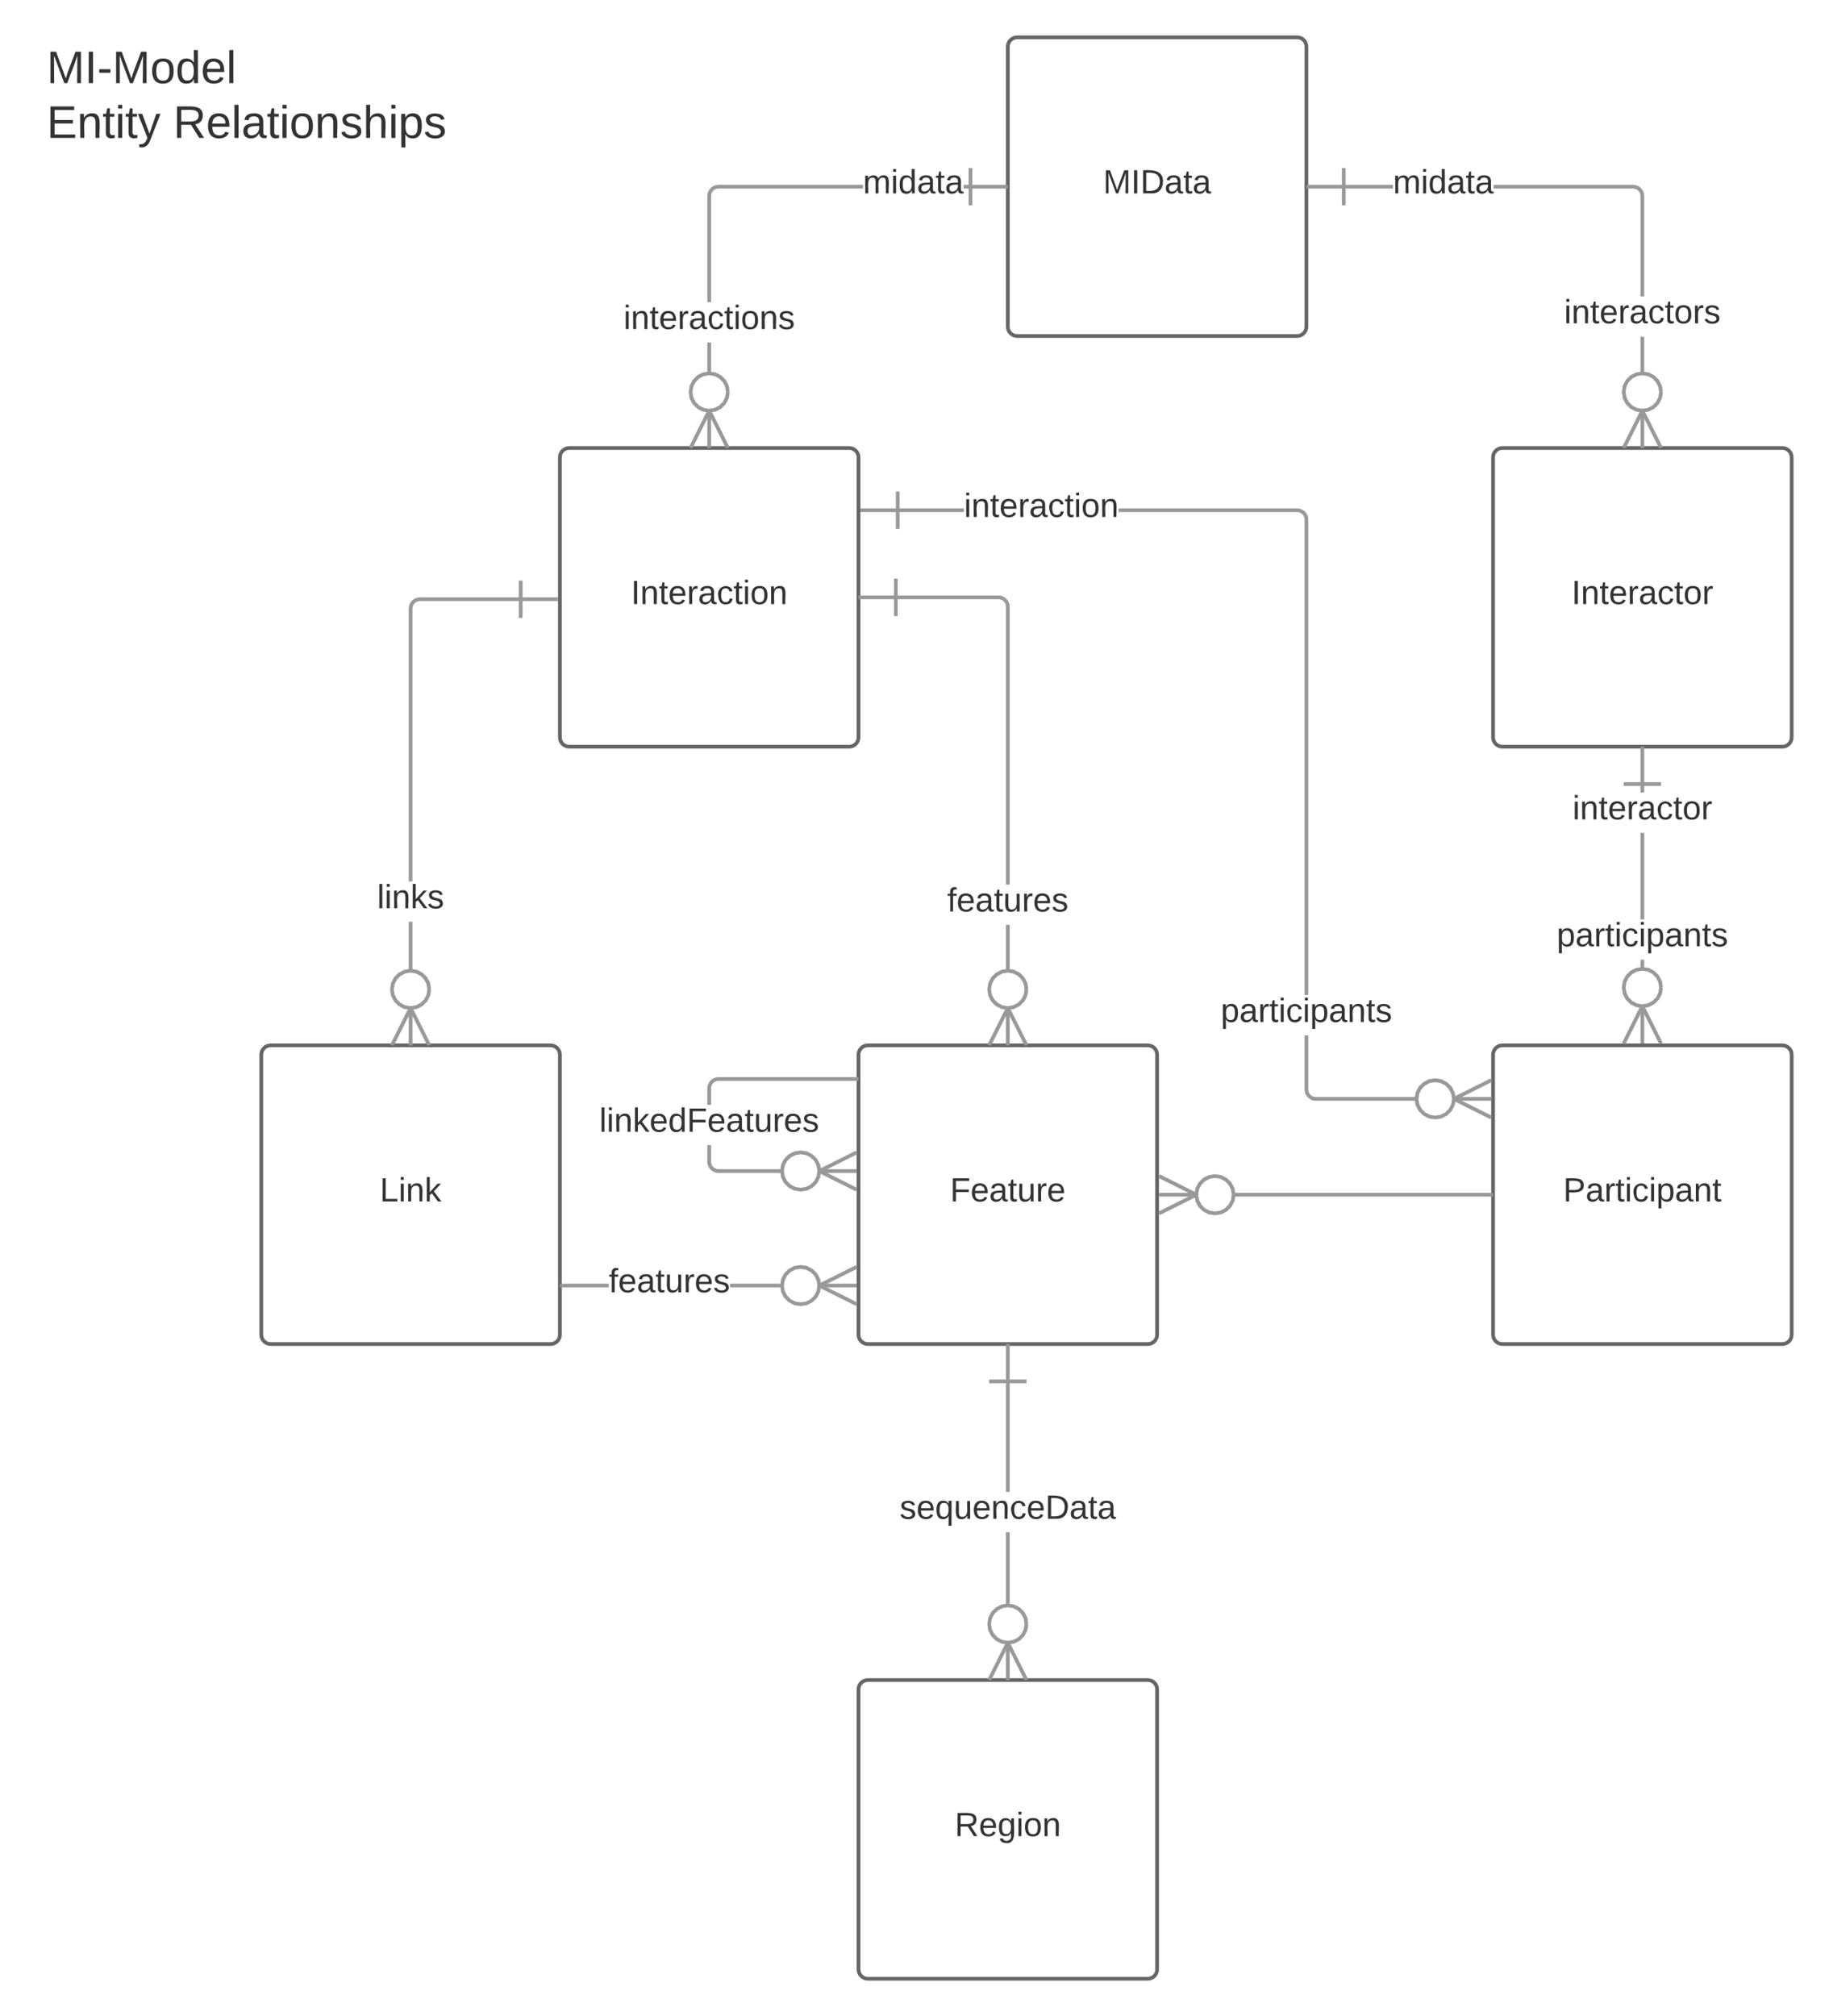 <svg xmlns="http://www.w3.org/2000/svg" xmlns:xlink="http://www.w3.org/1999/xlink" width="980" height="1080"><g transform="translate(-20 -20)"><path d="M0 0h1360v1760H0z" fill="#fff"/><path d="M560 45c0-2.76 2.24-5 5-5h150c2.76 0 5 2.24 5 5v150c0 2.76-2.24 5-5 5H565c-2.76 0-5-2.24-5-5z" stroke="#666" stroke-width="2" fill="#fff"/><use xlink:href="#a" transform="matrix(1,0,0,1,565,45) translate(46.05 78.6)"/><path d="M320 265c0-2.76 2.24-5 5-5h150c2.76 0 5 2.24 5 5v150c0 2.76-2.24 5-5 5H325c-2.76 0-5-2.24-5-5z" stroke="#666" stroke-width="2" fill="#fff"/><use xlink:href="#b" transform="matrix(1,0,0,1,325,265) translate(33.05 78.6)"/><path d="M820 265c0-2.76 2.24-5 5-5h150c2.76 0 5 2.24 5 5v150c0 2.76-2.24 5-5 5H825c-2.76 0-5-2.24-5-5z" stroke="#666" stroke-width="2" fill="#fff"/><use xlink:href="#c" transform="matrix(1,0,0,1,825,265) translate(37.05 78.6)"/><path d="M820 585c0-2.76 2.24-5 5-5h150c2.76 0 5 2.24 5 5v150c0 2.76-2.24 5-5 5H825c-2.76 0-5-2.24-5-5z" stroke="#666" stroke-width="2" fill="#fff"/><use xlink:href="#d" transform="matrix(1,0,0,1,825,585) translate(32.575 78.6)"/><path d="M480 925c0-2.76 2.24-5 5-5h150c2.76 0 5 2.24 5 5v150c0 2.76-2.24 5-5 5H485c-2.76 0-5-2.24-5-5z" stroke="#666" stroke-width="2" fill="#fff"/><use xlink:href="#e" transform="matrix(1,0,0,1,485,925) translate(46.55 78.6)"/><path d="M480 585c0-2.76 2.24-5 5-5h150c2.76 0 5 2.24 5 5v150c0 2.76-2.24 5-5 5H485c-2.76 0-5-2.24-5-5z" stroke="#666" stroke-width="2" fill="#fff"/><use xlink:href="#f" transform="matrix(1,0,0,1,485,585) translate(44.05 78.6)"/><path d="M560 120H405c-2.76 0-5 2.24-5 5v135" stroke="#999" stroke-width="2" fill="none"/><path d="M541 130h-2v-20h2zM410.9 259.55l-.9.45h-1.12L400 242.24 391.12 260H390l-.9-.45 10.9-21.8z" fill="#999"/><path d="M410 230l-.5 3.16-1.43 2.75-2.16 2.17-2.74 1.42-3.16.5-3.16-.5-2.75-1.43-2.17-2.16-1.42-2.74-.5-3.16.5-3.16 1.43-2.75 2.16-2.17 2.74-1.42 3.16-.5 3.16.5 2.75 1.43 2.17 2.16 1.42 2.74z" fill="#fff"/><path d="M403.48 219.55l3.02 1.56 2.4 2.4 1.55 3.02.54 3.32-1 .16 1 .16-.55 3.32-1.56 3.02-2.4 2.4-3.02 1.55-3.48.56-3.48-.55-3.02-1.56-2.4-2.4-1.55-3.02L389 230l.55-3.48 1.56-3.02 2.4-2.4 3.02-1.55L400 219zm-6.32 1.92l-2.47 1.28-1.95 1.94-1.28 2.46L391 230l.47 2.84 1.28 2.47 1.94 1.95 2.46 1.28 2.84.46 2.84-.47 2.47-1.28 1.95-1.94 1.28-2.46.46-2.84-.47-2.84-1.28-2.47-1.94-1.95-2.46-1.28L400 221z" fill="#999"/><path fill="#fff" d="M354.07 181.87h91.86v21.6h-91.86z"/><use xlink:href="#g" transform="matrix(1,0,0,1,354.075,181.867) translate(0.005 14.4)"/><path fill="#fff" d="M482.38 109.2h53.9v21.6h-53.9z"/><use xlink:href="#h" transform="matrix(1,0,0,1,482.383,109.2) translate(0.005 14.4)"/><path d="M720 120h175c2.76 0 5 2.24 5 5v135" stroke="#999" stroke-width="2" fill="none"/><path d="M741 130h-2v-20h2zM910.9 259.55l-.9.45h-1.12L900 242.24 891.12 260H890l-.9-.45 10.9-21.8z" fill="#999"/><path d="M910 230l-.5 3.16-1.43 2.75-2.16 2.17-2.74 1.42-3.16.5-3.16-.5-2.75-1.43-2.17-2.16-1.42-2.74-.5-3.16.5-3.16 1.43-2.75 2.16-2.17 2.74-1.42 3.16-.5 3.16.5 2.75 1.43 2.17 2.16 1.42 2.74z" fill="#fff"/><path d="M903.48 219.55l3.02 1.56 2.4 2.4 1.55 3.02.54 3.32-1 .16 1 .16-.55 3.32-1.56 3.02-2.4 2.4-3.02 1.55-3.48.56-3.48-.55-3.02-1.56-2.4-2.4-1.55-3.02L889 230l.55-3.48 1.56-3.02 2.4-2.4 3.02-1.55L900 219zm-6.32 1.92l-2.47 1.28-1.95 1.94-1.28 2.46L891 230l.47 2.84 1.28 2.47 1.94 1.95 2.46 1.28 2.84.46 2.84-.47 2.47-1.28 1.95-1.94 1.28-2.46.46-2.84-.47-2.84-1.28-2.47-1.94-1.95-2.46-1.28L900 221z" fill="#999"/><path fill="#fff" d="M858.08 178.8h83.86v21.6h-83.86z"/><use xlink:href="#i" transform="matrix(1,0,0,1,858.075,178.8) translate(0.005 14.4)"/><path fill="#fff" d="M766.38 109.2h53.9v21.6h-53.9z"/><use xlink:href="#h" transform="matrix(1,0,0,1,766.383,109.2) translate(0.005 14.4)"/><path d="M900 420v159" stroke="#999" stroke-width="2" fill="none"/><path d="M910 441h-20v-2h20zM910.9 578.55l-1.8.9-9.1-18.2-9.1 18.2-1.8-.9 10.9-21.8z" fill="#999"/><path d="M910 549l-.5 3.16-1.43 2.75-2.16 2.17-2.74 1.42-3.16.5-3.16-.5-2.75-1.43-2.17-2.16-1.42-2.74-.5-3.16.5-3.16 1.43-2.75 2.16-2.17 2.74-1.42 3.16-.5 3.16.5 2.75 1.43 2.17 2.16 1.42 2.74z" fill="#fff"/><path d="M903.48 538.55l3.02 1.56 2.4 2.4 1.55 3.02.54 3.32-1 .16 1 .16-.55 3.32-1.56 3.02-2.4 2.4-3.02 1.55-3.48.56-3.48-.55-3.02-1.56-2.4-2.4-1.55-3.02L889 549l.55-3.48 1.56-3.02 2.4-2.4 3.02-1.55L900 538zm-6.32 1.92l-2.47 1.28-1.95 1.94-1.28 2.46L891 549l.47 2.84 1.28 2.47 1.94 1.95 2.46 1.28 2.84.46 2.84-.47 2.47-1.28 1.95-1.94 1.28-2.46.46-2.84-.47-2.84-1.28-2.47-1.94-1.95-2.46-1.28L900 540z" fill="#999"/><path fill="#fff" d="M854.08 512.53h91.86v21.6h-91.86z"/><use xlink:href="#j" transform="matrix(1,0,0,1,854.075,512.533) translate(0.005 14.4)"/><path fill="#fff" d="M862.58 444.53h74.86v21.6h-74.86z"/><use xlink:href="#k" transform="matrix(1,0,0,1,862.575,444.533) translate(0.005 14.4)"/><path d="M160 585c0-2.76 2.24-5 5-5h150c2.76 0 5 2.24 5 5v150c0 2.76-2.24 5-5 5H165c-2.76 0-5-2.24-5-5z" stroke="#666" stroke-width="2" fill="#fff"/><use xlink:href="#l" transform="matrix(1,0,0,1,165,585) translate(58.525 78.6)"/><path d="M240 580V346c0-2.76 2.24-5 5-5h74" stroke="#999" stroke-width="2" fill="none"/><path d="M250.9 579.55l-.9.45h-1.12L240 562.24 231.12 580H230l-.9-.45 10.9-21.8z" fill="#999"/><path d="M250 550l-.5 3.16-1.43 2.75-2.16 2.17-2.74 1.42-3.16.5-3.16-.5-2.75-1.43-2.17-2.16-1.42-2.74-.5-3.16.5-3.16 1.43-2.75 2.16-2.17 2.74-1.42 3.16-.5 3.16.5 2.75 1.43 2.17 2.16 1.42 2.74z" fill="#fff"/><path d="M243.48 539.55l3.02 1.56 2.4 2.4 1.55 3.02.54 3.32-1 .16 1 .16-.55 3.32-1.56 3.02-2.4 2.4-3.02 1.55-3.48.56-3.48-.55-3.02-1.56-2.4-2.4-1.55-3.02L229 550l.55-3.48 1.56-3.02 2.4-2.4 3.02-1.55L240 539zm-6.32 1.92l-2.47 1.28-1.95 1.94-1.28 2.46L231 550l.47 2.84 1.28 2.47 1.94 1.95 2.46 1.28 2.84.46 2.84-.47 2.47-1.28 1.95-1.94 1.28-2.46.46-2.84-.47-2.84-1.28-2.47-1.94-1.95-2.46-1.28L240 541zM300 351h-2v-20h2z" fill="#999"/><path fill="#fff" d="M222.05 492.18h35.9v21.6h-35.9z"/><use xlink:href="#m" transform="matrix(1,0,0,1,222.05,492.178) translate(0.005 14.4)"/><path d="M480 340h75c2.76 0 5 2.24 5 5v235" stroke="#999" stroke-width="2" fill="none"/><path d="M501 350h-2v-20h2zM570.9 579.55l-.9.45h-1.12L560 562.24 551.12 580H550l-.9-.45 10.9-21.8z" fill="#999"/><path d="M570 550l-.5 3.16-1.43 2.75-2.16 2.17-2.74 1.42-3.16.5-3.16-.5-2.75-1.43-2.17-2.16-1.42-2.74-.5-3.16.5-3.16 1.43-2.75 2.16-2.17 2.74-1.42 3.16-.5 3.16.5 2.75 1.43 2.17 2.16 1.42 2.74z" fill="#fff"/><path d="M563.48 539.55l3.02 1.56 2.4 2.4 1.55 3.02.54 3.32-1 .16 1 .16-.55 3.32-1.56 3.02-2.4 2.4-3.02 1.55-3.48.56-3.48-.55-3.02-1.56-2.4-2.4-1.55-3.02L549 550l.55-3.48 1.56-3.02 2.4-2.4 3.02-1.55L560 539zm-6.32 1.92l-2.47 1.28-1.95 1.94-1.28 2.46L551 550l.47 2.84 1.28 2.47 1.94 1.95 2.46 1.28 2.84.46 2.84-.47 2.47-1.28 1.95-1.94 1.28-2.46.46-2.84-.47-2.84-1.28-2.47-1.94-1.95-2.46-1.28L560 541z" fill="#999"/><path fill="#fff" d="M527.52 493.87h64.96v21.6h-64.96z"/><use xlink:href="#n" transform="matrix(1,0,0,1,527.525,493.867) translate(0.005 14.4)"/><path d="M560 740v180" stroke="#999" stroke-width="2" fill="none"/><path d="M570 761h-20v-2h20zM570.9 919.55l-.9.45h-1.12L560 902.24 551.12 920H550l-.9-.45 10.9-21.8z" fill="#999"/><path d="M570 890l-.5 3.16-1.43 2.75-2.16 2.17-2.74 1.42-3.16.5-3.16-.5-2.75-1.43-2.17-2.16-1.42-2.74-.5-3.16.5-3.16 1.43-2.75 2.16-2.17 2.74-1.42 3.16-.5 3.16.5 2.75 1.43 2.17 2.16 1.42 2.74z" fill="#fff"/><path d="M563.48 879.55l3.02 1.56 2.4 2.4 1.55 3.02.54 3.32-1 .16 1 .16-.55 3.32-1.56 3.02-2.4 2.4-3.02 1.55-3.48.56-3.48-.55-3.02-1.56-2.4-2.4-1.55-3.02L549 890l.55-3.48 1.56-3.02 2.4-2.4 3.02-1.55L560 879zm-6.32 1.92l-2.47 1.28-1.95 1.94-1.28 2.46L551 890l.47 2.84 1.28 2.47 1.94 1.95 2.46 1.28 2.84.46 2.84-.47 2.47-1.28 1.95-1.94 1.28-2.46.46-2.84-.47-2.84-1.28-2.47-1.94-1.95-2.46-1.28L560 881z" fill="#999"/><path fill="#fff" d="M502.02 819.2h115.96v21.6H502.02z"/><use xlink:href="#o" transform="matrix(1,0,0,1,502.025,819.2) translate(0.005 14.4)"/><path d="M481 293.33h234c2.76 0 5 2.24 5 5v305.34c0 2.76 2.24 5 5 5h94" stroke="#999" stroke-width="2" fill="none"/><path d="M502 303.33h-2v-20h2zM819.45 599.56l-18.2 9.1 18.2 9.1-.9 1.8-21.8-10.9 21.8-10.9z" fill="#999"/><path d="M799 608.67l-.5 3.16-1.43 2.74-2.16 2.17-2.74 1.42-3.16.5-3.16-.5-2.75-1.42-2.17-2.17-1.42-2.74-.5-3.16.5-3.16 1.43-2.74 2.16-2.16 2.74-1.42 3.16-.5 3.16.5 2.75 1.42 2.17 2.16 1.42 2.75z" fill="#fff"/><path d="M792.48 598.2l3.02 1.58 2.4 2.38 1.55 3.03.54 3.3-1 .17 1 .16-.55 3.3-1.56 3.04-2.4 2.38-3.02 1.57-3.48.56-3.48-.56-3.02-1.57-2.4-2.38-1.55-3.03-.56-3.47.55-3.48 1.56-3.04 2.4-2.38 3.02-1.57 3.48-.55zm-6.32 1.94l-2.47 1.27-1.95 1.96-1.28 2.46-.46 2.85.47 2.84 1.28 2.48 1.94 1.94 2.46 1.28 2.84.45 2.84-.45 2.47-1.28 1.95-1.94 1.28-2.47.46-2.83-.47-2.85-1.28-2.46-1.94-1.95-2.46-1.26-2.84-.46z" fill="#999"/><path fill="#fff" d="M674.08 553.06h91.86v21.6h-91.86z"/><use xlink:href="#j" transform="matrix(1,0,0,1,674.075,553.062) translate(0.005 14.4)"/><path fill="#fff" d="M536.5 282.53h82.87v21.6H536.5z"/><use xlink:href="#p" transform="matrix(1,0,0,1,536.51,282.533) translate(0.005 14.4)"/><path d="M820 660H641" stroke="#999" stroke-width="2" fill="none"/><path d="M663.24 660l-21.8 10.9-.9-1.8 18.22-9.1-18.2-9.1.9-1.8z" fill="#999"/><path d="M681 660l-.5 3.16-1.43 2.75-2.16 2.17-2.74 1.42-3.16.5-3.16-.5-2.75-1.43-2.17-2.16-1.42-2.74-.5-3.16.5-3.16 1.43-2.75 2.16-2.17 2.74-1.42 3.16-.5 3.16.5 2.75 1.43 2.17 2.16 1.42 2.74z" fill="#fff"/><path d="M674.48 649.55l3.02 1.56 2.4 2.4 1.55 3.02.54 3.32-1 .16 1 .16-.55 3.32-1.56 3.02-2.4 2.4-3.02 1.55-3.48.56-3.48-.55-3.02-1.56-2.4-2.4-1.55-3.02L660 660l.55-3.48 1.56-3.02 2.4-2.4 3.02-1.55L671 649zm-6.32 1.92l-2.47 1.28-1.95 1.94-1.28 2.46L662 660l.47 2.84 1.28 2.47 1.94 1.95 2.46 1.28 2.84.46 2.84-.47 2.47-1.28 1.95-1.94 1.28-2.46.46-2.84-.47-2.84-1.28-2.47-1.94-1.95-2.46-1.28L671 651z" fill="#999"/><path d="M479 598h-74c-2.76 0-5 2.24-5 5v39.33c0 2.76 2.24 5 5 5h74" stroke="#999" stroke-width="2" fill="none"/><path d="M480 599h-1v-2h1zM479.45 638.23l-18.2 9.1 18.2 9.1-.9 1.8-21.8-10.9 21.8-10.9z" fill="#999"/><path d="M459 647.33l-.5 3.16-1.43 2.74-2.16 2.16-2.74 1.42-3.16.5-3.16-.5-2.75-1.42-2.17-2.16-1.42-2.75-.5-3.17.5-3.16 1.43-2.74 2.16-2.17 2.74-1.42 3.16-.5 3.16.5 2.75 1.42 2.17 2.17 1.42 2.74z" fill="#fff"/><path d="M452.48 636.88l3.02 1.57 2.4 2.38 1.55 3.03.54 3.3-1 .17 1 .16-.55 3.3-1.56 3.04-2.4 2.38-3.02 1.57-3.48.55-3.48-.56-3.02-1.58-2.4-2.38-1.55-3.03-.56-3.47.55-3.47 1.56-3.03 2.4-2.38 3.02-1.57 3.48-.56zm-6.32 1.92l-2.47 1.28-1.95 1.94-1.28 2.47-.46 2.83.47 2.85 1.28 2.46 1.94 1.95 2.46 1.26 2.84.46 2.84-.46 2.47-1.27 1.95-1.96 1.28-2.46.46-2.85-.47-2.84-1.28-2.48-1.94-1.94-2.46-1.28-2.84-.45z" fill="#999"/><path fill="#fff" d="M341.1 611.87h117.8v21.6H341.1z"/><use xlink:href="#q" transform="matrix(1,0,0,1,341.1,611.867) translate(0.005 14.4)"/><path d="M321 708.67h158" stroke="#999" stroke-width="2" fill="none"/><path d="M321 709.67h-1v-2h1zM479.45 699.56l-18.2 9.1 18.2 9.1-.9 1.8-21.8-10.9 21.8-10.9z" fill="#999"/><path d="M459 708.67l-.5 3.16-1.43 2.74-2.16 2.17-2.74 1.42-3.16.5-3.16-.5-2.75-1.42-2.17-2.17-1.42-2.74-.5-3.16.5-3.16 1.43-2.74 2.16-2.16 2.74-1.42 3.16-.5 3.16.5 2.75 1.42 2.17 2.16 1.42 2.75z" fill="#fff"/><path d="M452.48 698.2l3.02 1.58 2.4 2.38 1.55 3.03.54 3.3-1 .17 1 .16-.55 3.3-1.56 3.04-2.4 2.38-3.02 1.57-3.48.56-3.48-.56-3.02-1.57-2.4-2.38-1.55-3.03-.56-3.47.55-3.48 1.56-3.04 2.4-2.38 3.02-1.57 3.48-.55zm-6.32 1.94l-2.47 1.27-1.95 1.96-1.28 2.46-.46 2.85.47 2.84 1.28 2.48 1.94 1.94 2.46 1.28 2.84.45 2.84-.45 2.47-1.28 1.95-1.94 1.28-2.47.46-2.83-.47-2.85-1.28-2.46-1.94-1.95-2.46-1.26-2.84-.46z" fill="#999"/><path fill="#fff" d="M346.2 697.87h64.95v21.6H346.2z"/><use xlink:href="#n" transform="matrix(1,0,0,1,346.192,697.867) translate(0.005 14.4)"/><path d="M40 45c0-2.76 2.24-5 5-5h230c2.76 0 5 2.24 5 5v58.67c0 2.76-2.24 5-5 5H45c-2.76 0-5-2.24-5-5z" fill="none"/><use xlink:href="#r" transform="matrix(1,0,0,1,45,45) translate(0 19.556)"/><use xlink:href="#s" transform="matrix(1,0,0,1,45,45) translate(0 48.889)"/><use xlink:href="#t" transform="matrix(1,0,0,1,45,45) translate(67.833 48.889)"/><defs><path fill="#333" d="M240 0l2-218c-23 76-54 145-80 218h-23L58-218 59 0H30v-248h44l77 211c21-75 51-140 76-211h43V0h-30" id="u"/><path fill="#333" d="M33 0v-248h34V0H33" id="v"/><path fill="#333" d="M30-248c118-7 216 8 213 122C240-48 200 0 122 0H30v-248zM63-27c89 8 146-16 146-99s-60-101-146-95v194" id="w"/><path fill="#333" d="M141-36C126-15 110 5 73 4 37 3 15-17 15-53c-1-64 63-63 125-63 3-35-9-54-41-54-24 1-41 7-42 31l-33-3c5-37 33-52 76-52 45 0 72 20 72 64v82c-1 20 7 32 28 27v20c-31 9-61-2-59-35zM48-53c0 20 12 33 32 33 41-3 63-29 60-74-43 2-92-5-92 41" id="x"/><path fill="#333" d="M59-47c-2 24 18 29 38 22v24C64 9 27 4 27-40v-127H5v-23h24l9-43h21v43h35v23H59v120" id="y"/><g id="a"><use transform="matrix(0.05,0,0,0.05,0,0)" xlink:href="#u"/><use transform="matrix(0.05,0,0,0.05,14.95,0)" xlink:href="#v"/><use transform="matrix(0.05,0,0,0.05,19.95,0)" xlink:href="#w"/><use transform="matrix(0.05,0,0,0.05,32.9,0)" xlink:href="#x"/><use transform="matrix(0.05,0,0,0.05,42.9,0)" xlink:href="#y"/><use transform="matrix(0.05,0,0,0.05,47.9,0)" xlink:href="#x"/></g><path fill="#333" d="M117-194c89-4 53 116 60 194h-32v-121c0-31-8-49-39-48C34-167 62-67 57 0H25l-1-190h30c1 10-1 24 2 32 11-22 29-35 61-36" id="z"/><path fill="#333" d="M100-194c63 0 86 42 84 106H49c0 40 14 67 53 68 26 1 43-12 49-29l28 8c-11 28-37 45-77 45C44 4 14-33 15-96c1-61 26-98 85-98zm52 81c6-60-76-77-97-28-3 7-6 17-6 28h103" id="A"/><path fill="#333" d="M114-163C36-179 61-72 57 0H25l-1-190h30c1 12-1 29 2 39 6-27 23-49 58-41v29" id="B"/><path fill="#333" d="M96-169c-40 0-48 33-48 73s9 75 48 75c24 0 41-14 43-38l32 2c-6 37-31 61-74 61-59 0-76-41-82-99-10-93 101-131 147-64 4 7 5 14 7 22l-32 3c-4-21-16-35-41-35" id="C"/><path fill="#333" d="M24-231v-30h32v30H24zM24 0v-190h32V0H24" id="D"/><path fill="#333" d="M100-194c62-1 85 37 85 99 1 63-27 99-86 99S16-35 15-95c0-66 28-99 85-99zM99-20c44 1 53-31 53-75 0-43-8-75-51-75s-53 32-53 75 10 74 51 75" id="E"/><g id="b"><use transform="matrix(0.05,0,0,0.05,0,0)" xlink:href="#v"/><use transform="matrix(0.05,0,0,0.05,5,0)" xlink:href="#z"/><use transform="matrix(0.05,0,0,0.05,15,0)" xlink:href="#y"/><use transform="matrix(0.05,0,0,0.05,20,0)" xlink:href="#A"/><use transform="matrix(0.05,0,0,0.05,30,0)" xlink:href="#B"/><use transform="matrix(0.05,0,0,0.05,35.95,0)" xlink:href="#x"/><use transform="matrix(0.05,0,0,0.05,45.95,0)" xlink:href="#C"/><use transform="matrix(0.05,0,0,0.05,54.95,0)" xlink:href="#y"/><use transform="matrix(0.05,0,0,0.05,59.95,0)" xlink:href="#D"/><use transform="matrix(0.05,0,0,0.05,63.9,0)" xlink:href="#E"/><use transform="matrix(0.05,0,0,0.05,73.9,0)" xlink:href="#z"/></g><g id="c"><use transform="matrix(0.05,0,0,0.05,0,0)" xlink:href="#v"/><use transform="matrix(0.05,0,0,0.05,5,0)" xlink:href="#z"/><use transform="matrix(0.05,0,0,0.05,15,0)" xlink:href="#y"/><use transform="matrix(0.05,0,0,0.05,20,0)" xlink:href="#A"/><use transform="matrix(0.05,0,0,0.05,30,0)" xlink:href="#B"/><use transform="matrix(0.05,0,0,0.05,35.95,0)" xlink:href="#x"/><use transform="matrix(0.05,0,0,0.05,45.95,0)" xlink:href="#C"/><use transform="matrix(0.05,0,0,0.05,54.95,0)" xlink:href="#y"/><use transform="matrix(0.05,0,0,0.05,59.95,0)" xlink:href="#E"/><use transform="matrix(0.05,0,0,0.05,69.95,0)" xlink:href="#B"/></g><path fill="#333" d="M30-248c87 1 191-15 191 75 0 78-77 80-158 76V0H30v-248zm33 125c57 0 124 11 124-50 0-59-68-47-124-48v98" id="F"/><path fill="#333" d="M115-194c55 1 70 41 70 98S169 2 115 4C84 4 66-9 55-30l1 105H24l-1-265h31l2 30c10-21 28-34 59-34zm-8 174c40 0 45-34 45-75s-6-73-45-74c-42 0-51 32-51 76 0 43 10 73 51 73" id="G"/><g id="d"><use transform="matrix(0.05,0,0,0.05,0,0)" xlink:href="#F"/><use transform="matrix(0.05,0,0,0.05,12,0)" xlink:href="#x"/><use transform="matrix(0.05,0,0,0.05,22,0)" xlink:href="#B"/><use transform="matrix(0.05,0,0,0.05,27.95,0)" xlink:href="#y"/><use transform="matrix(0.05,0,0,0.05,32.95,0)" xlink:href="#D"/><use transform="matrix(0.05,0,0,0.05,36.9,0)" xlink:href="#C"/><use transform="matrix(0.05,0,0,0.05,45.9,0)" xlink:href="#D"/><use transform="matrix(0.05,0,0,0.05,49.85,0)" xlink:href="#G"/><use transform="matrix(0.05,0,0,0.05,59.85,0)" xlink:href="#x"/><use transform="matrix(0.05,0,0,0.05,69.85,0)" xlink:href="#z"/><use transform="matrix(0.05,0,0,0.05,79.85,0)" xlink:href="#y"/></g><path fill="#333" d="M233-177c-1 41-23 64-60 70L243 0h-38l-65-103H63V0H30v-248c88 3 205-21 203 71zM63-129c60-2 137 13 137-47 0-61-80-42-137-45v92" id="H"/><path fill="#333" d="M177-190C167-65 218 103 67 71c-23-6-38-20-44-43l32-5c15 47 100 32 89-28v-30C133-14 115 1 83 1 29 1 15-40 15-95c0-56 16-97 71-98 29-1 48 16 59 35 1-10 0-23 2-32h30zM94-22c36 0 50-32 50-73 0-42-14-75-50-75-39 0-46 34-46 75s6 73 46 73" id="I"/><g id="e"><use transform="matrix(0.05,0,0,0.05,0,0)" xlink:href="#H"/><use transform="matrix(0.05,0,0,0.05,12.95,0)" xlink:href="#A"/><use transform="matrix(0.05,0,0,0.05,22.95,0)" xlink:href="#I"/><use transform="matrix(0.05,0,0,0.05,32.95,0)" xlink:href="#D"/><use transform="matrix(0.05,0,0,0.05,36.9,0)" xlink:href="#E"/><use transform="matrix(0.05,0,0,0.05,46.9,0)" xlink:href="#z"/></g><path fill="#333" d="M63-220v92h138v28H63V0H30v-248h175v28H63" id="J"/><path fill="#333" d="M84 4C-5 8 30-112 23-190h32v120c0 31 7 50 39 49 72-2 45-101 50-169h31l1 190h-30c-1-10 1-25-2-33-11 22-28 36-60 37" id="K"/><g id="f"><use transform="matrix(0.05,0,0,0.05,0,0)" xlink:href="#J"/><use transform="matrix(0.05,0,0,0.05,10.95,0)" xlink:href="#A"/><use transform="matrix(0.05,0,0,0.05,20.95,0)" xlink:href="#x"/><use transform="matrix(0.05,0,0,0.05,30.95,0)" xlink:href="#y"/><use transform="matrix(0.05,0,0,0.05,35.95,0)" xlink:href="#K"/><use transform="matrix(0.05,0,0,0.05,45.95,0)" xlink:href="#B"/><use transform="matrix(0.05,0,0,0.05,51.9,0)" xlink:href="#A"/></g><path fill="#333" d="M135-143c-3-34-86-38-87 0 15 53 115 12 119 90S17 21 10-45l28-5c4 36 97 45 98 0-10-56-113-15-118-90-4-57 82-63 122-42 12 7 21 19 24 35" id="L"/><g id="g"><use transform="matrix(0.05,0,0,0.05,0,0)" xlink:href="#D"/><use transform="matrix(0.05,0,0,0.05,3.95,0)" xlink:href="#z"/><use transform="matrix(0.05,0,0,0.05,13.95,0)" xlink:href="#y"/><use transform="matrix(0.05,0,0,0.05,18.95,0)" xlink:href="#A"/><use transform="matrix(0.05,0,0,0.05,28.95,0)" xlink:href="#B"/><use transform="matrix(0.05,0,0,0.05,34.9,0)" xlink:href="#x"/><use transform="matrix(0.05,0,0,0.05,44.9,0)" xlink:href="#C"/><use transform="matrix(0.05,0,0,0.05,53.9,0)" xlink:href="#y"/><use transform="matrix(0.05,0,0,0.05,58.9,0)" xlink:href="#D"/><use transform="matrix(0.05,0,0,0.05,62.85,0)" xlink:href="#E"/><use transform="matrix(0.05,0,0,0.05,72.85,0)" xlink:href="#z"/><use transform="matrix(0.05,0,0,0.05,82.85,0)" xlink:href="#L"/></g><path fill="#333" d="M210-169c-67 3-38 105-44 169h-31v-121c0-29-5-50-35-48C34-165 62-65 56 0H25l-1-190h30c1 10-1 24 2 32 10-44 99-50 107 0 11-21 27-35 58-36 85-2 47 119 55 194h-31v-121c0-29-5-49-35-48" id="M"/><path fill="#333" d="M85-194c31 0 48 13 60 33l-1-100h32l1 261h-30c-2-10 0-23-3-31C134-8 116 4 85 4 32 4 16-35 15-94c0-66 23-100 70-100zm9 24c-40 0-46 34-46 75 0 40 6 74 45 74 42 0 51-32 51-76 0-42-9-74-50-73" id="N"/><g id="h"><use transform="matrix(0.05,0,0,0.05,0,0)" xlink:href="#M"/><use transform="matrix(0.05,0,0,0.05,14.95,0)" xlink:href="#D"/><use transform="matrix(0.05,0,0,0.05,18.9,0)" xlink:href="#N"/><use transform="matrix(0.05,0,0,0.05,28.9,0)" xlink:href="#x"/><use transform="matrix(0.05,0,0,0.05,38.9,0)" xlink:href="#y"/><use transform="matrix(0.05,0,0,0.05,43.9,0)" xlink:href="#x"/></g><g id="i"><use transform="matrix(0.05,0,0,0.05,0,0)" xlink:href="#D"/><use transform="matrix(0.05,0,0,0.05,3.95,0)" xlink:href="#z"/><use transform="matrix(0.05,0,0,0.05,13.95,0)" xlink:href="#y"/><use transform="matrix(0.05,0,0,0.05,18.95,0)" xlink:href="#A"/><use transform="matrix(0.05,0,0,0.05,28.95,0)" xlink:href="#B"/><use transform="matrix(0.05,0,0,0.05,34.9,0)" xlink:href="#x"/><use transform="matrix(0.05,0,0,0.05,44.9,0)" xlink:href="#C"/><use transform="matrix(0.05,0,0,0.05,53.9,0)" xlink:href="#y"/><use transform="matrix(0.05,0,0,0.05,58.9,0)" xlink:href="#E"/><use transform="matrix(0.05,0,0,0.05,68.9,0)" xlink:href="#B"/><use transform="matrix(0.05,0,0,0.05,74.85,0)" xlink:href="#L"/></g><g id="j"><use transform="matrix(0.05,0,0,0.05,0,0)" xlink:href="#G"/><use transform="matrix(0.05,0,0,0.05,10,0)" xlink:href="#x"/><use transform="matrix(0.05,0,0,0.05,20,0)" xlink:href="#B"/><use transform="matrix(0.05,0,0,0.05,25.95,0)" xlink:href="#y"/><use transform="matrix(0.05,0,0,0.05,30.95,0)" xlink:href="#D"/><use transform="matrix(0.05,0,0,0.05,34.9,0)" xlink:href="#C"/><use transform="matrix(0.05,0,0,0.05,43.9,0)" xlink:href="#D"/><use transform="matrix(0.05,0,0,0.05,47.85,0)" xlink:href="#G"/><use transform="matrix(0.05,0,0,0.05,57.85,0)" xlink:href="#x"/><use transform="matrix(0.05,0,0,0.05,67.85,0)" xlink:href="#z"/><use transform="matrix(0.05,0,0,0.05,77.85,0)" xlink:href="#y"/><use transform="matrix(0.05,0,0,0.05,82.85,0)" xlink:href="#L"/></g><g id="k"><use transform="matrix(0.05,0,0,0.05,0,0)" xlink:href="#D"/><use transform="matrix(0.05,0,0,0.05,3.95,0)" xlink:href="#z"/><use transform="matrix(0.05,0,0,0.05,13.95,0)" xlink:href="#y"/><use transform="matrix(0.05,0,0,0.05,18.95,0)" xlink:href="#A"/><use transform="matrix(0.05,0,0,0.05,28.95,0)" xlink:href="#B"/><use transform="matrix(0.05,0,0,0.05,34.9,0)" xlink:href="#x"/><use transform="matrix(0.05,0,0,0.05,44.9,0)" xlink:href="#C"/><use transform="matrix(0.05,0,0,0.05,53.9,0)" xlink:href="#y"/><use transform="matrix(0.05,0,0,0.05,58.9,0)" xlink:href="#E"/><use transform="matrix(0.05,0,0,0.05,68.9,0)" xlink:href="#B"/></g><path fill="#333" d="M30 0v-248h33v221h125V0H30" id="O"/><path fill="#333" d="M143 0L79-87 56-68V0H24v-261h32v163l83-92h37l-77 82L181 0h-38" id="P"/><g id="l"><use transform="matrix(0.05,0,0,0.05,0,0)" xlink:href="#O"/><use transform="matrix(0.05,0,0,0.05,10,0)" xlink:href="#D"/><use transform="matrix(0.05,0,0,0.05,13.95,0)" xlink:href="#z"/><use transform="matrix(0.05,0,0,0.05,23.95,0)" xlink:href="#P"/></g><path fill="#333" d="M24 0v-261h32V0H24" id="Q"/><g id="m"><use transform="matrix(0.05,0,0,0.05,0,0)" xlink:href="#Q"/><use transform="matrix(0.05,0,0,0.05,3.95,0)" xlink:href="#D"/><use transform="matrix(0.05,0,0,0.05,7.9,0)" xlink:href="#z"/><use transform="matrix(0.05,0,0,0.05,17.9,0)" xlink:href="#P"/><use transform="matrix(0.05,0,0,0.05,26.9,0)" xlink:href="#L"/></g><path fill="#333" d="M101-234c-31-9-42 10-38 44h38v23H63V0H32v-167H5v-23h27c-7-52 17-82 69-68v24" id="R"/><g id="n"><use transform="matrix(0.05,0,0,0.05,0,0)" xlink:href="#R"/><use transform="matrix(0.05,0,0,0.05,5,0)" xlink:href="#A"/><use transform="matrix(0.05,0,0,0.05,15,0)" xlink:href="#x"/><use transform="matrix(0.05,0,0,0.05,25,0)" xlink:href="#y"/><use transform="matrix(0.05,0,0,0.05,30,0)" xlink:href="#K"/><use transform="matrix(0.05,0,0,0.05,40,0)" xlink:href="#B"/><use transform="matrix(0.05,0,0,0.05,45.95,0)" xlink:href="#A"/><use transform="matrix(0.05,0,0,0.05,55.95,0)" xlink:href="#L"/></g><path fill="#333" d="M145-31C134-9 116 4 85 4 32 4 16-35 15-94c0-59 17-99 70-100 32-1 48 14 60 33 0-11-1-24 2-32h30l-1 268h-32zM93-21c41 0 51-33 51-76s-8-73-50-73c-40 0-46 35-46 75s5 74 45 74" id="S"/><g id="o"><use transform="matrix(0.05,0,0,0.05,0,0)" xlink:href="#L"/><use transform="matrix(0.05,0,0,0.05,9,0)" xlink:href="#A"/><use transform="matrix(0.05,0,0,0.05,19,0)" xlink:href="#S"/><use transform="matrix(0.05,0,0,0.05,29,0)" xlink:href="#K"/><use transform="matrix(0.05,0,0,0.05,39,0)" xlink:href="#A"/><use transform="matrix(0.05,0,0,0.05,49,0)" xlink:href="#z"/><use transform="matrix(0.05,0,0,0.05,59,0)" xlink:href="#C"/><use transform="matrix(0.05,0,0,0.05,68,0)" xlink:href="#A"/><use transform="matrix(0.05,0,0,0.05,78,0)" xlink:href="#w"/><use transform="matrix(0.05,0,0,0.05,90.95,0)" xlink:href="#x"/><use transform="matrix(0.05,0,0,0.05,100.95,0)" xlink:href="#y"/><use transform="matrix(0.05,0,0,0.05,105.95,0)" xlink:href="#x"/></g><g id="p"><use transform="matrix(0.05,0,0,0.05,0,0)" xlink:href="#D"/><use transform="matrix(0.05,0,0,0.05,3.95,0)" xlink:href="#z"/><use transform="matrix(0.05,0,0,0.05,13.95,0)" xlink:href="#y"/><use transform="matrix(0.05,0,0,0.05,18.95,0)" xlink:href="#A"/><use transform="matrix(0.05,0,0,0.05,28.95,0)" xlink:href="#B"/><use transform="matrix(0.05,0,0,0.05,34.9,0)" xlink:href="#x"/><use transform="matrix(0.05,0,0,0.05,44.9,0)" xlink:href="#C"/><use transform="matrix(0.05,0,0,0.05,53.9,0)" xlink:href="#y"/><use transform="matrix(0.05,0,0,0.05,58.9,0)" xlink:href="#D"/><use transform="matrix(0.05,0,0,0.05,62.85,0)" xlink:href="#E"/><use transform="matrix(0.05,0,0,0.05,72.85,0)" xlink:href="#z"/></g><g id="q"><use transform="matrix(0.05,0,0,0.05,0,0)" xlink:href="#Q"/><use transform="matrix(0.05,0,0,0.05,3.95,0)" xlink:href="#D"/><use transform="matrix(0.05,0,0,0.05,7.9,0)" xlink:href="#z"/><use transform="matrix(0.05,0,0,0.05,17.9,0)" xlink:href="#P"/><use transform="matrix(0.05,0,0,0.05,26.9,0)" xlink:href="#A"/><use transform="matrix(0.05,0,0,0.05,36.9,0)" xlink:href="#N"/><use transform="matrix(0.05,0,0,0.05,46.9,0)" xlink:href="#J"/><use transform="matrix(0.05,0,0,0.05,57.85,0)" xlink:href="#A"/><use transform="matrix(0.05,0,0,0.05,67.85,0)" xlink:href="#x"/><use transform="matrix(0.05,0,0,0.05,77.85,0)" xlink:href="#y"/><use transform="matrix(0.05,0,0,0.05,82.85,0)" xlink:href="#K"/><use transform="matrix(0.05,0,0,0.05,92.85,0)" xlink:href="#B"/><use transform="matrix(0.05,0,0,0.05,98.8,0)" xlink:href="#A"/><use transform="matrix(0.05,0,0,0.05,108.8,0)" xlink:href="#L"/></g><path fill="#333" d="M16-82v-28h88v28H16" id="T"/><g id="r"><use transform="matrix(0.068,0,0,0.068,0,0)" xlink:href="#u"/><use transform="matrix(0.068,0,0,0.068,20.302,0)" xlink:href="#v"/><use transform="matrix(0.068,0,0,0.068,27.093,0)" xlink:href="#T"/><use transform="matrix(0.068,0,0,0.068,35.173,0)" xlink:href="#u"/><use transform="matrix(0.068,0,0,0.068,55.475,0)" xlink:href="#E"/><use transform="matrix(0.068,0,0,0.068,69.056,0)" xlink:href="#N"/><use transform="matrix(0.068,0,0,0.068,82.636,0)" xlink:href="#A"/><use transform="matrix(0.068,0,0,0.068,96.216,0)" xlink:href="#Q"/></g><path fill="#333" d="M30 0v-248h187v28H63v79h144v27H63v87h162V0H30" id="U"/><path fill="#333" d="M179-190L93 31C79 59 56 82 12 73V49c39 6 53-20 64-50L1-190h34L92-34l54-156h33" id="V"/><g id="s"><use transform="matrix(0.068,0,0,0.068,0,0)" xlink:href="#U"/><use transform="matrix(0.068,0,0,0.068,16.296,0)" xlink:href="#z"/><use transform="matrix(0.068,0,0,0.068,29.877,0)" xlink:href="#y"/><use transform="matrix(0.068,0,0,0.068,36.667,0)" xlink:href="#D"/><use transform="matrix(0.068,0,0,0.068,42.031,0)" xlink:href="#y"/><use transform="matrix(0.068,0,0,0.068,48.821,0)" xlink:href="#V"/></g><path fill="#333" d="M106-169C34-169 62-67 57 0H25v-261h32l-1 103c12-21 28-36 61-36 89 0 53 116 60 194h-32v-121c2-32-8-49-39-48" id="W"/><g id="t"><use transform="matrix(0.068,0,0,0.068,0,0)" xlink:href="#H"/><use transform="matrix(0.068,0,0,0.068,17.586,0)" xlink:href="#A"/><use transform="matrix(0.068,0,0,0.068,31.167,0)" xlink:href="#Q"/><use transform="matrix(0.068,0,0,0.068,36.531,0)" xlink:href="#x"/><use transform="matrix(0.068,0,0,0.068,50.111,0)" xlink:href="#y"/><use transform="matrix(0.068,0,0,0.068,56.901,0)" xlink:href="#D"/><use transform="matrix(0.068,0,0,0.068,62.265,0)" xlink:href="#E"/><use transform="matrix(0.068,0,0,0.068,75.846,0)" xlink:href="#z"/><use transform="matrix(0.068,0,0,0.068,89.426,0)" xlink:href="#L"/><use transform="matrix(0.068,0,0,0.068,101.648,0)" xlink:href="#W"/><use transform="matrix(0.068,0,0,0.068,115.228,0)" xlink:href="#D"/><use transform="matrix(0.068,0,0,0.068,120.593,0)" xlink:href="#G"/><use transform="matrix(0.068,0,0,0.068,134.173,0)" xlink:href="#L"/></g></defs></g></svg>